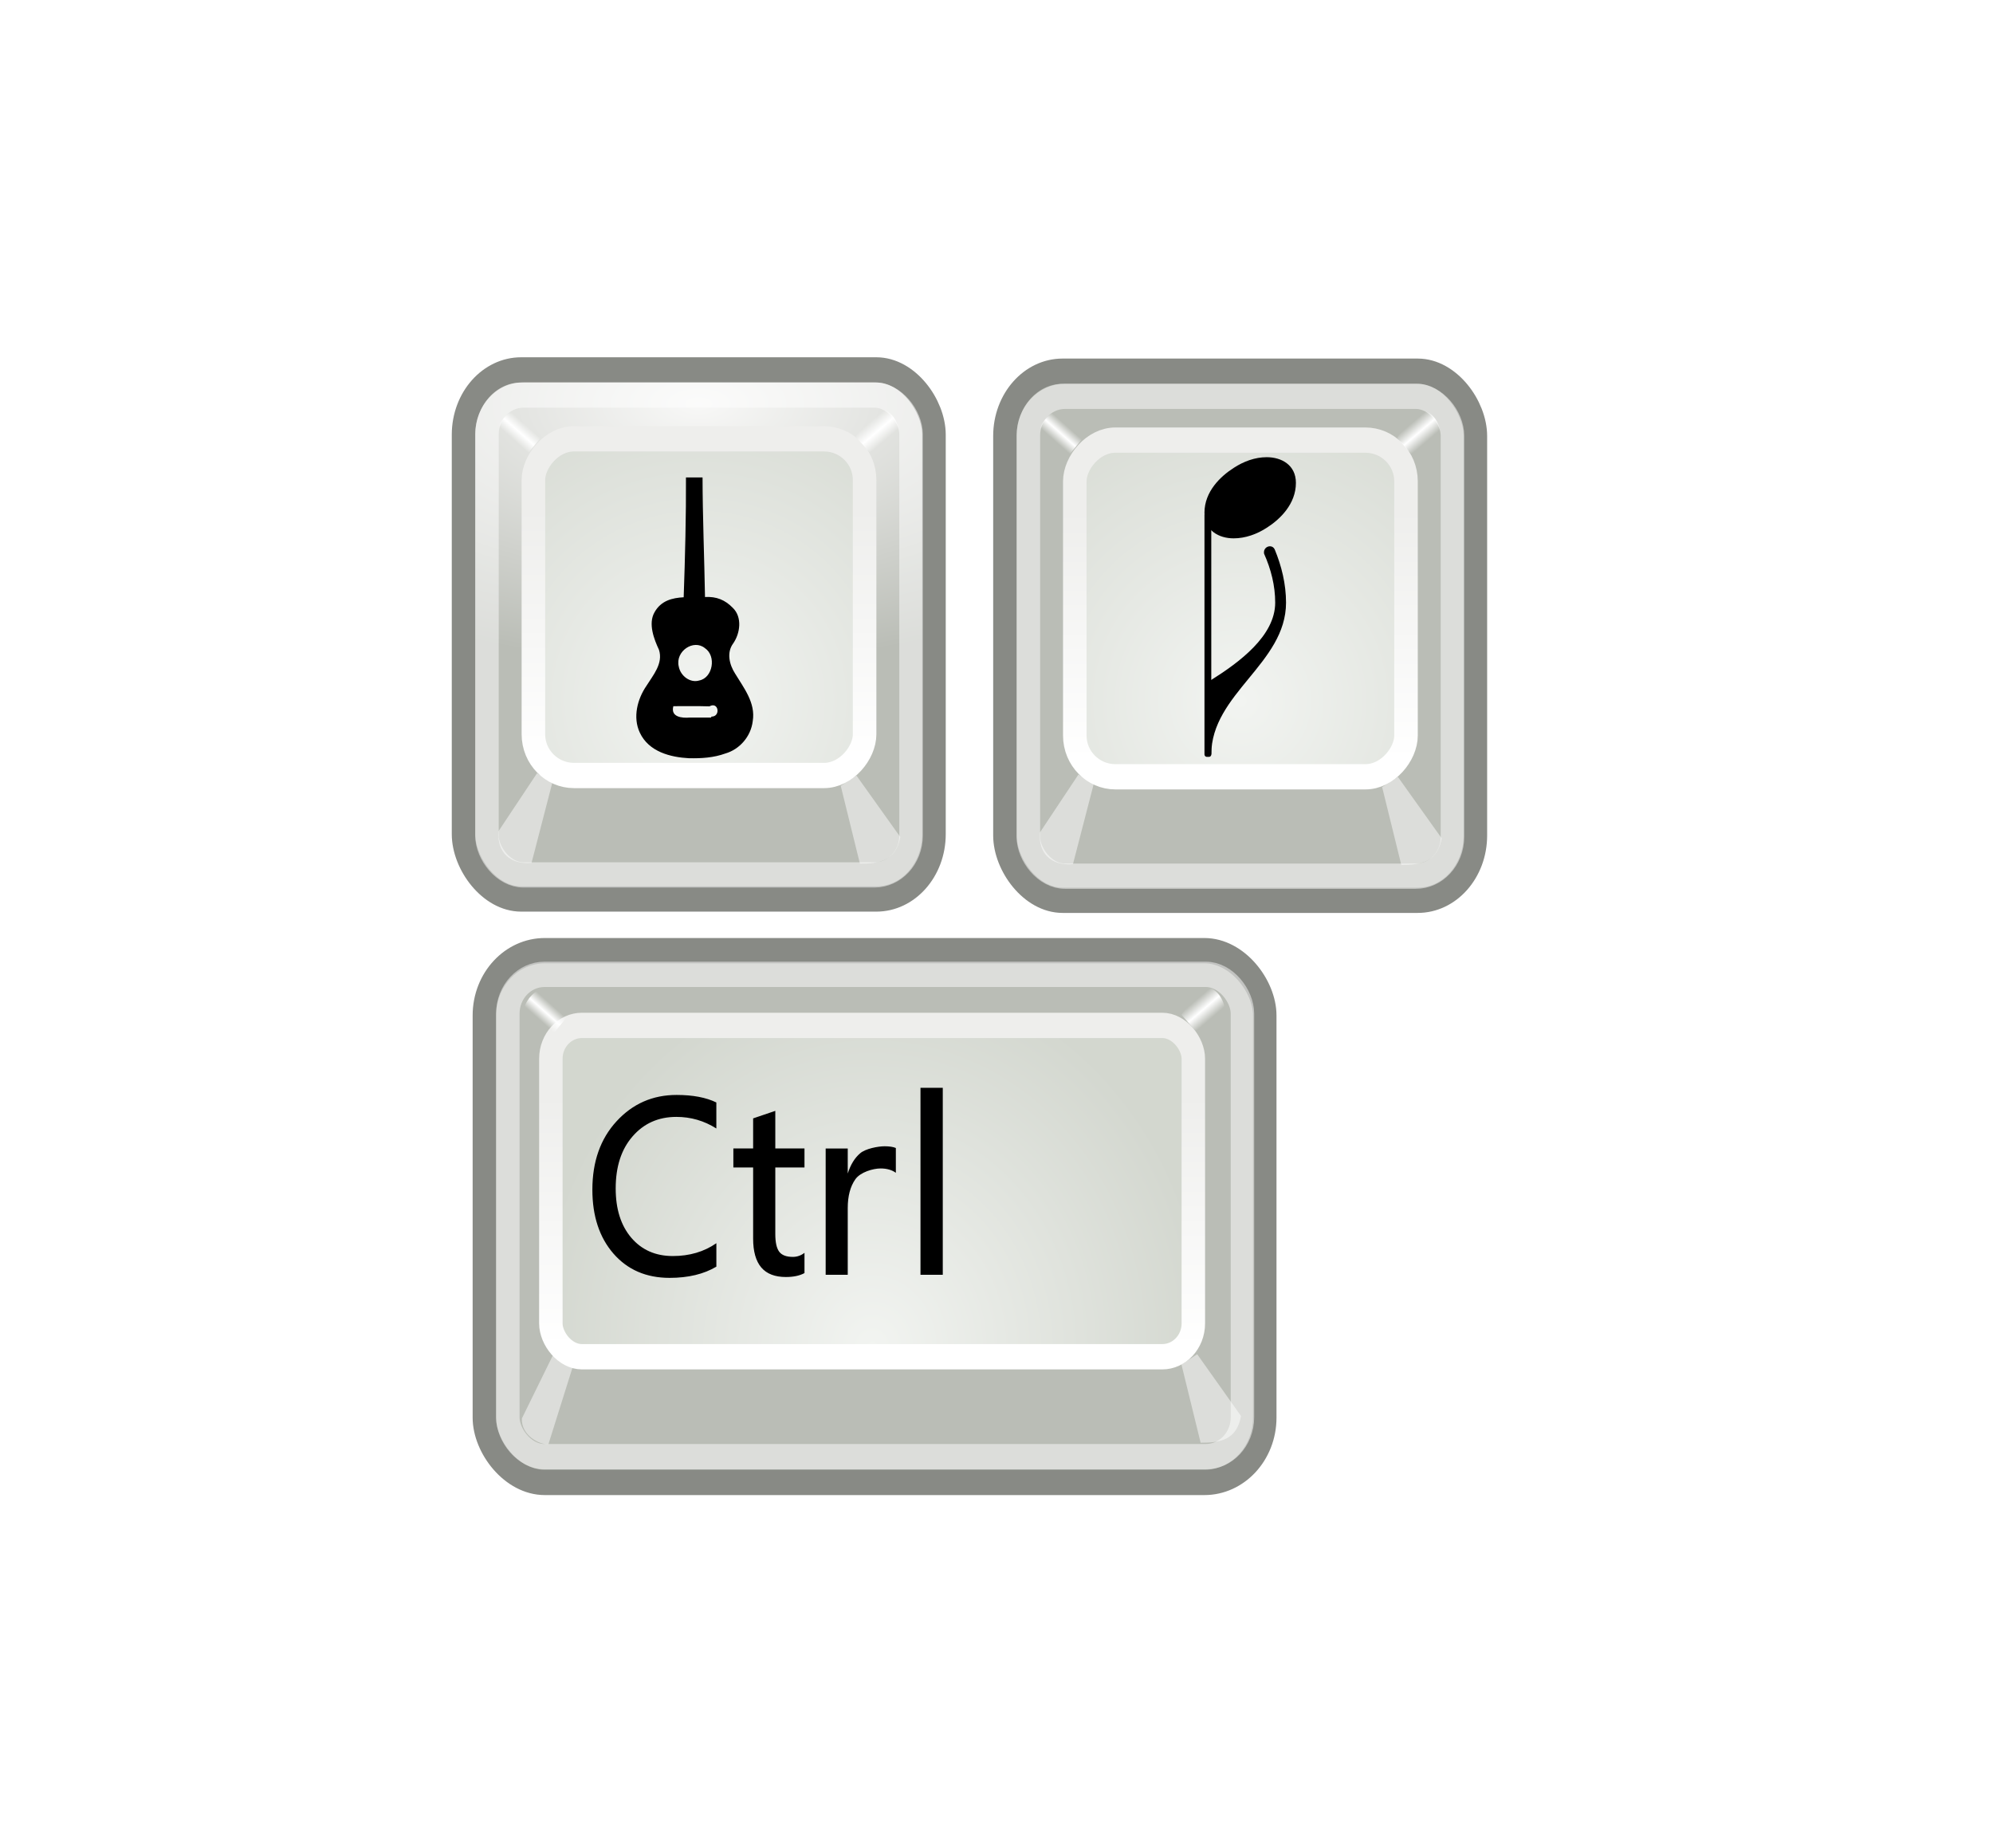 <?xml version="1.0" encoding="UTF-8" standalone="no"?>
<!-- Created with Inkscape (http://www.inkscape.org/) -->

<svg
   xmlns:dc="http://purl.org/dc/elements/1.1/"
   xmlns:cc="http://creativecommons.org/ns#"
   xmlns:rdf="http://www.w3.org/1999/02/22-rdf-syntax-ns#"
   xmlns:svg="http://www.w3.org/2000/svg"
   xmlns="http://www.w3.org/2000/svg"
   xmlns:xlink="http://www.w3.org/1999/xlink"
   xmlns:sodipodi="http://sodipodi.sourceforge.net/DTD/sodipodi-0.dtd"
   xmlns:inkscape="http://www.inkscape.org/namespaces/inkscape"
   inkscape:export-ydpi="622.91058"
   inkscape:export-xdpi="622.91058"
   inkscape:export-filename="/home/tom/DEVELOP/QT5/nootka/picts/shortcuts.png"
   width="36.923"
   height="34.242"
   id="svg11300"
   sodipodi:version="0.32"
   inkscape:version="0.48.4 r9939"
   sodipodi:docname="shortcuts.svg"
   version="1.1">
  <defs
     id="defs3">
    <linearGradient
       id="linearGradient2461">
      <stop
         style="stop-color:#f8f8f7;stop-opacity:1;"
         offset="0"
         id="stop2463" />
      <stop
         style="stop-color:#babdb6;stop-opacity:1;"
         offset="1"
         id="stop2465" />
    </linearGradient>
    <linearGradient
       id="linearGradient4750">
      <stop
         style="stop-color:#ffffff;stop-opacity:0;"
         offset="0"
         id="stop4752" />
      <stop
         id="stop4758"
         offset="0.5"
         style="stop-color:#ffffff;stop-opacity:1;" />
      <stop
         style="stop-color:#ffffff;stop-opacity:0;"
         offset="1"
         id="stop4754" />
    </linearGradient>
    <linearGradient
       id="linearGradient4728">
      <stop
         style="stop-color:#eeeeec;stop-opacity:1;"
         offset="0"
         id="stop4730" />
      <stop
         style="stop-color:#ffffff;stop-opacity:1;"
         offset="1"
         id="stop4732" />
    </linearGradient>
    <linearGradient
       inkscape:collect="always"
       id="linearGradient4720">
      <stop
         style="stop-color:#000000;stop-opacity:1;"
         offset="0"
         id="stop4722" />
      <stop
         style="stop-color:#000000;stop-opacity:0;"
         offset="1"
         id="stop4724" />
    </linearGradient>
    <linearGradient
       id="linearGradient4710">
      <stop
         style="stop-color:#f2f4f1;stop-opacity:1;"
         offset="0"
         id="stop4712" />
      <stop
         style="stop-color:#d3d7cf;stop-opacity:1;"
         offset="1"
         id="stop4714" />
    </linearGradient>
    <linearGradient
       id="linearGradient11520">
      <stop
         id="stop11522"
         offset="0"
         style="stop-color:#ffffff;stop-opacity:1;" />
      <stop
         id="stop11524"
         offset="1"
         style="stop-color:#dcdcdc;stop-opacity:1;" />
    </linearGradient>
    <linearGradient
       id="linearGradient11508"
       inkscape:collect="always">
      <stop
         id="stop11510"
         offset="0"
         style="stop-color:#000000;stop-opacity:1;" />
      <stop
         id="stop11512"
         offset="1"
         style="stop-color:#000000;stop-opacity:0;" />
    </linearGradient>
    <linearGradient
       id="linearGradient11494"
       inkscape:collect="always">
      <stop
         id="stop11496"
         offset="0"
         style="stop-color:#ef2929;stop-opacity:1;" />
      <stop
         id="stop11498"
         offset="1"
         style="stop-color:#ef2929;stop-opacity:0;" />
    </linearGradient>
    <linearGradient
       id="linearGradient11415">
      <stop
         id="stop11417"
         offset="0"
         style="stop-color:#204a87;stop-opacity:0;" />
      <stop
         style="stop-color:#204a87;stop-opacity:1;"
         offset="0.5"
         id="stop11423" />
      <stop
         id="stop11419"
         offset="1"
         style="stop-color:#204a87;stop-opacity:0;" />
    </linearGradient>
    <linearGradient
       id="linearGradient11399"
       inkscape:collect="always">
      <stop
         id="stop11401"
         offset="0"
         style="stop-color:#000000;stop-opacity:1;" />
      <stop
         id="stop11403"
         offset="1"
         style="stop-color:#000000;stop-opacity:0;" />
    </linearGradient>
    <linearGradient
       gradientTransform="translate(-60.286,-0.286)"
       y2="34.462"
       x2="43.616"
       y1="3.774"
       x1="15.828"
       gradientUnits="userSpaceOnUse"
       id="linearGradient11425"
       xlink:href="#linearGradient11415"
       inkscape:collect="always" />
    <linearGradient
       gradientTransform="translate(-60.571,0)"
       y2="39.034"
       x2="35.68"
       y1="9.346"
       x1="9.696"
       gradientUnits="userSpaceOnUse"
       id="linearGradient11427"
       xlink:href="#linearGradient11415"
       inkscape:collect="always" />
    <linearGradient
       y2="33.462"
       x2="26.759"
       y1="19.774"
       x1="13.267"
       gradientTransform="translate(-60.857,0.429)"
       gradientUnits="userSpaceOnUse"
       id="linearGradient11439"
       xlink:href="#linearGradient11415"
       inkscape:collect="always" />
    <radialGradient
       r="8.5"
       fy="39.143"
       fx="12.071"
       cy="39.143"
       cx="12.071"
       gradientTransform="matrix(1,0,0,0.487,0,20.065)"
       gradientUnits="userSpaceOnUse"
       id="radialGradient11441"
       xlink:href="#linearGradient11399"
       inkscape:collect="always" />
    <radialGradient
       gradientTransform="matrix(1.243,0,0,1.243,-6.714,-3.743)"
       gradientUnits="userSpaceOnUse"
       r="3.834"
       fy="15.048"
       fx="27.577"
       cy="15.048"
       cx="27.577"
       id="radialGradient11500"
       xlink:href="#linearGradient11494"
       inkscape:collect="always" />
    <radialGradient
       r="3.834"
       fy="16.049"
       fx="27.577"
       cy="16.049"
       cx="27.577"
       gradientTransform="matrix(1.243,0,0,1.243,-6.714,-3.743)"
       gradientUnits="userSpaceOnUse"
       id="radialGradient11504"
       xlink:href="#linearGradient11494"
       inkscape:collect="always" />
    <radialGradient
       gradientUnits="userSpaceOnUse"
       gradientTransform="matrix(1,0,0,0.338,0,29.482)"
       r="6.566"
       fy="44.565"
       fx="30.204"
       cy="44.565"
       cx="30.204"
       id="radialGradient11514"
       xlink:href="#linearGradient11508"
       inkscape:collect="always" />
    <radialGradient
       gradientTransform="matrix(1.995,0,0,1.995,-24.325,-35.701)"
       gradientUnits="userSpaceOnUse"
       r="20.531"
       fy="35.878"
       fx="24.446"
       cy="35.878"
       cx="24.446"
       id="radialGradient11526"
       xlink:href="#linearGradient11520"
       inkscape:collect="always" />
    <radialGradient
       r="6.566"
       fy="44.565"
       fx="30.204"
       cy="44.565"
       cx="30.204"
       gradientTransform="matrix(1,0,0,0.338,0,29.482)"
       gradientUnits="userSpaceOnUse"
       id="radialGradient11532"
       xlink:href="#linearGradient11508"
       inkscape:collect="always" />
    <radialGradient
       inkscape:collect="always"
       xlink:href="#linearGradient11508"
       id="radialGradient1348"
       gradientUnits="userSpaceOnUse"
       gradientTransform="matrix(1,0,0,0.338,0,29.482)"
       cx="30.204"
       cy="44.565"
       fx="30.204"
       fy="44.565"
       r="6.566" />
    <radialGradient
       inkscape:collect="always"
       xlink:href="#linearGradient11520"
       id="radialGradient1350"
       gradientUnits="userSpaceOnUse"
       gradientTransform="matrix(1.995,0,0,1.995,-24.325,-35.701)"
       cx="24.446"
       cy="35.878"
       fx="24.446"
       fy="35.878"
       r="20.531" />
    <radialGradient
       inkscape:collect="always"
       xlink:href="#linearGradient11494"
       id="radialGradient1352"
       gradientUnits="userSpaceOnUse"
       gradientTransform="matrix(1.243,0,0,1.243,-6.714,-3.743)"
       cx="27.577"
       cy="16.049"
       fx="27.577"
       fy="16.049"
       r="3.834" />
    <radialGradient
       inkscape:collect="always"
       xlink:href="#linearGradient11494"
       id="radialGradient1354"
       gradientUnits="userSpaceOnUse"
       gradientTransform="matrix(1.243,0,0,1.243,-6.714,-3.743)"
       cx="27.577"
       cy="15.048"
       fx="27.577"
       fy="15.048"
       r="3.834" />
    <radialGradient
       inkscape:collect="always"
       xlink:href="#linearGradient11508"
       id="radialGradient1356"
       gradientUnits="userSpaceOnUse"
       gradientTransform="matrix(1,0,0,0.338,0,29.482)"
       cx="30.204"
       cy="44.565"
       fx="30.204"
       fy="44.565"
       r="6.566" />
    <radialGradient
       inkscape:collect="always"
       xlink:href="#linearGradient11520"
       id="radialGradient1366"
       gradientUnits="userSpaceOnUse"
       gradientTransform="matrix(2.049,0,0,2.049,-25.65,-37.311)"
       cx="24.446"
       cy="35.878"
       fx="24.446"
       fy="35.878"
       r="20.531" />
    <radialGradient
       inkscape:collect="always"
       xlink:href="#linearGradient4720"
       id="radialGradient1513"
       gradientUnits="userSpaceOnUse"
       gradientTransform="matrix(1,0,0,0.399,0,23.916)"
       cx="24.25"
       cy="39.812"
       fx="24.25"
       fy="39.812"
       r="17.375" />
    <radialGradient
       inkscape:collect="always"
       xlink:href="#linearGradient4710"
       id="radialGradient1515"
       gradientUnits="userSpaceOnUse"
       gradientTransform="matrix(1.045,0,0,0.99,-41.108,-11.647)"
       cx="24.5"
       cy="29.5"
       fx="24.5"
       fy="29.5"
       r="15.095" />
    <linearGradient
       inkscape:collect="always"
       xlink:href="#linearGradient4728"
       id="linearGradient1517"
       gradientUnits="userSpaceOnUse"
       gradientTransform="matrix(0.482,0,0,0.457,-27.118,4.267)"
       x1="24.095"
       y1="12.595"
       x2="24.095"
       y2="34.095" />
    <linearGradient
       inkscape:collect="always"
       xlink:href="#linearGradient4750"
       id="linearGradient1519"
       gradientUnits="userSpaceOnUse"
       gradientTransform="matrix(0.524,0,0,0.524,2.41,3.281)"
       x1="38.293"
       y1="6.717"
       x2="39.438"
       y2="8.162" />
    <linearGradient
       inkscape:collect="always"
       xlink:href="#linearGradient4750"
       id="linearGradient1521"
       gradientUnits="userSpaceOnUse"
       gradientTransform="matrix(0.524,0,0,0.524,3.529,3.248)"
       x1="8.117"
       y1="7.933"
       x2="9.067"
       y2="6.784" />
    <radialGradient
       inkscape:collect="always"
       xlink:href="#linearGradient4720"
       id="radialGradient1523"
       gradientUnits="userSpaceOnUse"
       gradientTransform="matrix(1,0,0,0.399,0,23.916)"
       cx="24.25"
       cy="39.812"
       fx="24.25"
       fy="39.812"
       r="17.375" />
    <radialGradient
       inkscape:collect="always"
       xlink:href="#linearGradient4710"
       id="radialGradient1525"
       gradientUnits="userSpaceOnUse"
       gradientTransform="matrix(1.045,0,0,0.99,-41.108,-11.647)"
       cx="24.5"
       cy="29.5"
       fx="24.5"
       fy="29.5"
       r="15.095" />
    <linearGradient
       inkscape:collect="always"
       xlink:href="#linearGradient4728"
       id="linearGradient1527"
       gradientUnits="userSpaceOnUse"
       gradientTransform="matrix(0.482,0,0,0.457,-27.118,4.267)"
       x1="24.095"
       y1="12.595"
       x2="24.095"
       y2="34.095" />
    <linearGradient
       inkscape:collect="always"
       xlink:href="#linearGradient4750"
       id="linearGradient1529"
       gradientUnits="userSpaceOnUse"
       gradientTransform="matrix(0.524,0,0,0.524,2.41,3.281)"
       x1="38.293"
       y1="6.717"
       x2="39.438"
       y2="8.162" />
    <linearGradient
       inkscape:collect="always"
       xlink:href="#linearGradient4750"
       id="linearGradient1531"
       gradientUnits="userSpaceOnUse"
       gradientTransform="matrix(0.524,0,0,0.524,3.529,3.248)"
       x1="8.117"
       y1="7.933"
       x2="9.067"
       y2="6.784" />
    <radialGradient
       inkscape:collect="always"
       xlink:href="#linearGradient4720"
       id="radialGradient1551"
       gradientUnits="userSpaceOnUse"
       gradientTransform="matrix(1,0,0,0.399,0,23.916)"
       cx="24.25"
       cy="39.812"
       fx="24.25"
       fy="39.812"
       r="17.375" />
    <radialGradient
       inkscape:collect="always"
       xlink:href="#linearGradient4710"
       id="radialGradient1553"
       gradientUnits="userSpaceOnUse"
       gradientTransform="matrix(0.951,0,0,0.99,-7.702,-11.432)"
       cx="32.124"
       cy="31.887"
       fx="32.124"
       fy="31.887"
       r="15.095" />
    <linearGradient
       inkscape:collect="always"
       xlink:href="#linearGradient4728"
       id="linearGradient1555"
       gradientUnits="userSpaceOnUse"
       gradientTransform="matrix(0.439,0,0,0.457,5.024,4.482)"
       x1="24.095"
       y1="12.595"
       x2="24.095"
       y2="34.095" />
    <linearGradient
       inkscape:collect="always"
       xlink:href="#linearGradient4750"
       id="linearGradient1557"
       gradientUnits="userSpaceOnUse"
       gradientTransform="matrix(0.524,0,0,0.524,16.239,3.168)"
       x1="38.293"
       y1="6.717"
       x2="39.438"
       y2="8.162" />
    <linearGradient
       inkscape:collect="always"
       xlink:href="#linearGradient4750"
       id="linearGradient1559"
       gradientUnits="userSpaceOnUse"
       gradientTransform="matrix(0.524,0,0,0.524,4.61,3.198)"
       x1="8.117"
       y1="7.933"
       x2="9.067"
       y2="6.784" />
    <radialGradient
       inkscape:collect="always"
       xlink:href="#linearGradient2461"
       id="radialGradient2467"
       cx="15.49"
       cy="6.249"
       fx="15.49"
       fy="6.249"
       r="10.495"
       gradientTransform="matrix(2.203,0,0,0.981,-18.638,-0.28)"
       gradientUnits="userSpaceOnUse" />
    <filter
       id="filter4748-3"
       inkscape:label="Drop shadow"
       width="1.5"
       height="1.5"
       x="-0.25"
       y="-0.25"
       color-interpolation-filters="sRGB">
      <feGaussianBlur
         id="feGaussianBlur4750-0"
         in="SourceAlpha"
         stdDeviation="1"
         result="blur" />
      <feColorMatrix
         id="feColorMatrix4752-7"
         result="bluralpha"
         type="matrix"
         values="1 0 0 0 0 0 1 0 0 0 0 0 1 0 0 0 0 0 0.7 0 " />
      <feOffset
         id="feOffset4754-8"
         in="bluralpha"
         dx="1"
         dy="1"
         result="offsetBlur" />
      <feMerge
         id="feMerge4756-6">
        <feMergeNode
           id="feMergeNode4758-8"
           in="offsetBlur" />
        <feMergeNode
           id="feMergeNode4760-8"
           in="SourceGraphic" />
      </feMerge>
    </filter>
  </defs>
  <sodipodi:namedview
     stroke="#204a87"
     fill="#babdb6"
     id="base"
     pagecolor="#ffffff"
     bordercolor="#666666"
     borderopacity="0.255"
     inkscape:pageopacity="0.0"
     inkscape:pageshadow="2"
     inkscape:zoom="14.481547"
     inkscape:cx="19.220019"
     inkscape:cy="14.790965"
     inkscape:current-layer="layer1"
     showgrid="false"
     inkscape:grid-bbox="true"
     inkscape:document-units="px"
     inkscape:showpageshadow="false"
     inkscape:window-width="1171"
     inkscape:window-height="737"
     inkscape:window-x="191"
     inkscape:window-y="0"
     inkscape:window-maximized="0"
     fit-margin-top="0"
     fit-margin-left="0"
     fit-margin-right="0"
     fit-margin-bottom="0" />
  <g
     id="layer1"
     inkscape:label="Layer 1"
     inkscape:groupmode="layer"
     transform="translate(-26.837,12.625)">
    <rect
       style="fill:#ffffff;fill-opacity:1;filter:url(#filter4748-3)"
       id="rect3894-43"
       width="24.616"
       height="22.828"
       x="32.991"
       y="-6.918"
       ry="2.645" />
    <g
       id="g3124"
       transform="matrix(0.436,0,0,0.468,34.337,-6.48)">
      <g
         inkscape:r_cy="true"
         inkscape:r_cx="true"
         transform="translate(-3,-2.994)"
         id="g1485">
        <path
           sodipodi:type="arc"
           style="opacity:0.389;color:#000000;fill:url(#radialGradient1523);fill-opacity:1;fill-rule:nonzero;stroke:none;stroke-width:1;marker:none;visibility:visible;display:block;overflow:visible"
           id="path4718"
           sodipodi:cx="24.25"
           sodipodi:cy="39.8125"
           sodipodi:rx="17.375"
           sodipodi:ry="6.9375"
           d="m 41.625,39.812 c 0,3.831 -7.779,6.938 -17.375,6.938 -9.596,0 -17.375,-3.106 -17.375,-6.938 0,-3.831 7.779,-6.938 17.375,-6.938 9.596,0 17.375,3.106 17.375,6.938 z"
           inkscape:r_cx="true"
           inkscape:r_cy="true"
           transform="matrix(0.524,0,0,0.274,2.448,12.696)" />
        <rect
           style="color:#000000;fill:url(#radialGradient2467);fill-opacity:1;fill-rule:nonzero;stroke:#888a85;stroke-width:1;stroke-linecap:butt;stroke-linejoin:miter;stroke-miterlimit:4;stroke-opacity:1;stroke-dasharray:none;stroke-dashoffset:0;marker:none;visibility:visible;display:block;overflow:visible"
           id="rect2960"
           width="19.989"
           height="20.944"
           x="5.495"
           y="4.506"
           inkscape:r_cx="true"
           inkscape:r_cy="true"
           rx="2.449"
           ry="2.566" />
        <rect
           ry="1.633"
           rx="1.725"
           inkscape:r_cy="true"
           inkscape:r_cx="true"
           y="7.234"
           x="-22.537"
           height="13.327"
           width="14.074"
           id="rect3835"
           style="color:#000000;fill:url(#radialGradient1525);fill-opacity:1;fill-rule:nonzero;stroke:url(#linearGradient1527);stroke-width:1;stroke-linecap:butt;stroke-linejoin:miter;stroke-miterlimit:4;stroke-opacity:1;stroke-dasharray:none;stroke-dashoffset:0;marker:none;visibility:visible;display:block;overflow:visible"
           transform="scale(-1,1)" />
        <rect
           ry="1.557"
           rx="1.557"
           inkscape:r_cy="true"
           inkscape:r_cx="true"
           y="5.5"
           x="6.49"
           height="18.997"
           width="18.021"
           id="rect4740"
           style="opacity:0.489;color:#000000;fill:none;stroke:#ffffff;stroke-width:1;stroke-linecap:butt;stroke-linejoin:miter;stroke-miterlimit:4;stroke-opacity:1;stroke-dasharray:none;stroke-dashoffset:0;marker:none;visibility:visible;display:block;overflow:visible" />
        <path
           style="opacity:0.489;color:#000000;fill:#ffffff;fill-opacity:1;fill-rule:nonzero;stroke:none;stroke-width:1;marker:none;visibility:visible;display:block;overflow:visible"
           d="m 6.976,22.772 c -0.056,0.833 0.489,1.319 1.408,1.25 L 9.265,20.852 8.619,20.47 6.976,22.772 z"
           id="path4742"
           inkscape:r_cx="true"
           inkscape:r_cy="true"
           sodipodi:nodetypes="ccccc"
           inkscape:connector-curvature="0" />
        <path
           sodipodi:nodetypes="ccccc"
           inkscape:r_cy="true"
           inkscape:r_cx="true"
           id="path4744"
           d="m 24.054,22.999 c -0.187,0.943 -0.887,1.054 -1.717,1.051 l -0.815,-3.082 0.668,-0.405 1.864,2.435 z"
           style="opacity:0.489;color:#000000;fill:#ffffff;fill-opacity:1;fill-rule:nonzero;stroke:none;stroke-width:1;marker:none;visibility:visible;display:block;overflow:visible"
           inkscape:connector-curvature="0" />
        <path
           style="color:#000000;fill:url(#linearGradient1529);fill-opacity:1;fill-rule:nonzero;stroke:none;stroke-width:1;marker:none;visibility:visible;display:block;overflow:visible"
           d="M 24.03,7.082 C 23.977,6.5 23.65,6.053 23.016,6 l -0.861,1.144 0.602,0.635 1.273,-0.697 z"
           id="path4746"
           inkscape:r_cx="true"
           inkscape:r_cy="true"
           sodipodi:nodetypes="ccccc"
           inkscape:connector-curvature="0" />
        <path
           sodipodi:nodetypes="ccccc"
           inkscape:r_cy="true"
           inkscape:r_cx="true"
           id="path4748"
           d="M 6.903,6.983 C 7.044,6.467 7.449,6.031 8.017,6 L 8.779,7.188 8.22,7.822 6.903,6.983 z"
           style="color:#000000;fill:url(#linearGradient1531);fill-opacity:1;fill-rule:nonzero;stroke:none;stroke-width:1;marker:none;visibility:visible;display:block;overflow:visible"
           inkscape:connector-curvature="0" />
      </g>
      <g
         inkscape:r_cy="true"
         inkscape:r_cx="true"
         transform="translate(20.005,-2.943)"
         id="g1495">
        <path
           transform="matrix(0.524,0,0,0.274,2.448,12.696)"
           inkscape:r_cy="true"
           inkscape:r_cx="true"
           d="m 41.625,39.812 c 0,3.831 -7.779,6.938 -17.375,6.938 -9.596,0 -17.375,-3.106 -17.375,-6.938 0,-3.831 7.779,-6.938 17.375,-6.938 9.596,0 17.375,3.106 17.375,6.938 z"
           sodipodi:ry="6.9375"
           sodipodi:rx="17.375"
           sodipodi:cy="39.8125"
           sodipodi:cx="24.25"
           id="path1497"
           style="opacity:0.389;color:#000000;fill:url(#radialGradient1513);fill-opacity:1;fill-rule:nonzero;stroke:none;stroke-width:1;marker:none;visibility:visible;display:block;overflow:visible"
           sodipodi:type="arc" />
        <rect
           ry="2.566"
           rx="2.449"
           inkscape:r_cy="true"
           inkscape:r_cx="true"
           y="4.506"
           x="5.495"
           height="20.944"
           width="19.989"
           id="rect1499"
           style="color:#000000;fill:#babdb6;fill-opacity:1;fill-rule:nonzero;stroke:#888a85;stroke-width:1;stroke-linecap:butt;stroke-linejoin:miter;stroke-miterlimit:4;stroke-opacity:1;stroke-dasharray:none;stroke-dashoffset:0;marker:none;visibility:visible;display:block;overflow:visible" />
        <rect
           transform="scale(-1,1)"
           style="color:#000000;fill:url(#radialGradient1515);fill-opacity:1;fill-rule:nonzero;stroke:url(#linearGradient1517);stroke-width:1;stroke-linecap:butt;stroke-linejoin:miter;stroke-miterlimit:4;stroke-opacity:1;stroke-dasharray:none;stroke-dashoffset:0;marker:none;visibility:visible;display:block;overflow:visible"
           id="rect1501"
           width="14.074"
           height="13.327"
           x="-22.537"
           y="7.234"
           inkscape:r_cx="true"
           inkscape:r_cy="true"
           rx="1.725"
           ry="1.633" />
        <rect
           style="opacity:0.489;color:#000000;fill:none;stroke:#ffffff;stroke-width:1;stroke-linecap:butt;stroke-linejoin:miter;stroke-miterlimit:4;stroke-opacity:1;stroke-dasharray:none;stroke-dashoffset:0;marker:none;visibility:visible;display:block;overflow:visible"
           id="rect1503"
           width="18.021"
           height="18.997"
           x="6.49"
           y="5.5"
           inkscape:r_cx="true"
           inkscape:r_cy="true"
           rx="1.557"
           ry="1.557" />
        <path
           sodipodi:nodetypes="ccccc"
           inkscape:r_cy="true"
           inkscape:r_cx="true"
           id="path1505"
           d="m 6.976,22.772 c -0.056,0.833 0.489,1.319 1.408,1.25 L 9.265,20.852 8.619,20.47 6.976,22.772 z"
           style="opacity:0.489;color:#000000;fill:#ffffff;fill-opacity:1;fill-rule:nonzero;stroke:none;stroke-width:1;marker:none;visibility:visible;display:block;overflow:visible"
           inkscape:connector-curvature="0" />
        <path
           style="opacity:0.489;color:#000000;fill:#ffffff;fill-opacity:1;fill-rule:nonzero;stroke:none;stroke-width:1;marker:none;visibility:visible;display:block;overflow:visible"
           d="m 24.054,22.999 c -0.187,0.943 -0.887,1.054 -1.717,1.051 l -0.815,-3.082 0.668,-0.405 1.864,2.435 z"
           id="path1507"
           inkscape:r_cx="true"
           inkscape:r_cy="true"
           sodipodi:nodetypes="ccccc"
           inkscape:connector-curvature="0" />
        <path
           sodipodi:nodetypes="ccccc"
           inkscape:r_cy="true"
           inkscape:r_cx="true"
           id="path1509"
           d="M 24.03,7.082 C 23.977,6.5 23.65,6.053 23.016,6 l -0.861,1.144 0.602,0.635 1.273,-0.697 z"
           style="color:#000000;fill:url(#linearGradient1519);fill-opacity:1;fill-rule:nonzero;stroke:none;stroke-width:1;marker:none;visibility:visible;display:block;overflow:visible"
           inkscape:connector-curvature="0" />
        <path
           style="color:#000000;fill:url(#linearGradient1521);fill-opacity:1;fill-rule:nonzero;stroke:none;stroke-width:1;marker:none;visibility:visible;display:block;overflow:visible"
           d="M 6.903,6.983 C 7.044,6.467 7.449,6.031 8.017,6 L 8.779,7.188 8.22,7.822 6.903,6.983 z"
           id="path1511"
           inkscape:r_cx="true"
           inkscape:r_cy="true"
           sodipodi:nodetypes="ccccc"
           inkscape:connector-curvature="0" />
      </g>
      <g
         id="g1533"
         transform="matrix(1,0,0,1.005,-2.985,19.973)"
         inkscape:r_cx="true"
         inkscape:r_cy="true">
        <path
           transform="matrix(0.524,0,0,0.274,2.448,12.696)"
           inkscape:r_cy="true"
           inkscape:r_cx="true"
           d="m 41.625,39.812 c 0,3.831 -7.779,6.938 -17.375,6.938 -9.596,0 -17.375,-3.106 -17.375,-6.938 0,-3.831 7.779,-6.938 17.375,-6.938 9.596,0 17.375,3.106 17.375,6.938 z"
           sodipodi:ry="6.9375"
           sodipodi:rx="17.375"
           sodipodi:cy="39.8125"
           sodipodi:cx="24.25"
           id="path1535"
           style="opacity:0.389;color:#000000;fill:url(#radialGradient1551);fill-opacity:1;fill-rule:nonzero;stroke:none;stroke-width:1;marker:none;visibility:visible;display:block;overflow:visible"
           sodipodi:type="arc" />
        <rect
           ry="2.552"
           rx="2.566"
           inkscape:r_cy="true"
           inkscape:r_cx="true"
           y="4.506"
           x="6.365"
           height="20.944"
           width="33.16"
           id="rect1537"
           style="color:#000000;fill:#babdb6;fill-opacity:1;fill-rule:nonzero;stroke:#888a85;stroke-width:0.997;stroke-linecap:butt;stroke-linejoin:miter;stroke-miterlimit:4;stroke-opacity:1;stroke-dasharray:none;stroke-dashoffset:0;marker:none;visibility:visible;display:block;overflow:visible" />
        <rect
           style="color:#000000;fill:url(#radialGradient1553);fill-opacity:1;fill-rule:nonzero;stroke:url(#linearGradient1555);stroke-width:0.997;stroke-linecap:butt;stroke-linejoin:miter;stroke-miterlimit:4;stroke-opacity:1;stroke-dasharray:none;stroke-dashoffset:0;marker:none;visibility:visible;display:block;overflow:visible"
           id="rect1539"
           width="27.3"
           height="13.051"
           x="9.19"
           y="7.449"
           inkscape:r_cx="true"
           inkscape:r_cy="true"
           rx="1.321"
           ry="1.313" />
        <rect
           style="opacity:0.489;color:#000000;fill:none;stroke:#ffffff;stroke-width:0.997;stroke-linecap:butt;stroke-linejoin:miter;stroke-miterlimit:4;stroke-opacity:1;stroke-dasharray:none;stroke-dashoffset:0;marker:none;visibility:visible;display:block;overflow:visible"
           id="rect1541"
           width="31.215"
           height="18.997"
           x="7.362"
           y="5.438"
           inkscape:r_cx="true"
           inkscape:r_cy="true"
           rx="1.557"
           ry="1.548" />
        <path
           sodipodi:nodetypes="ccccc"
           inkscape:r_cy="true"
           inkscape:r_cx="true"
           id="path1543"
           d="m 7.96,22.928 c -0.04,0.676 0.77,1.053 1.127,1.016 L 10.125,20.883 9.353,20.298 7.96,22.928 z"
           style="opacity:0.489;color:#000000;fill:#ffffff;fill-opacity:1;fill-rule:nonzero;stroke:none;stroke-width:1;marker:none;visibility:visible;display:block;overflow:visible"
           inkscape:connector-curvature="0" />
        <path
           style="opacity:0.489;color:#000000;fill:#ffffff;fill-opacity:1;fill-rule:nonzero;stroke:none;stroke-width:1;marker:none;visibility:visible;display:block;overflow:visible"
           d="m 38.517,22.836 c -0.187,0.943 -0.887,1.054 -1.717,1.051 l -0.815,-3.082 0.668,-0.405 1.864,2.435 z"
           id="path1545"
           inkscape:r_cx="true"
           inkscape:r_cy="true"
           sodipodi:nodetypes="ccccc"
           inkscape:connector-curvature="0" />
        <path
           sodipodi:nodetypes="ccccc"
           inkscape:r_cy="true"
           inkscape:r_cx="true"
           id="path1547"
           d="M 37.859,6.969 C 37.807,6.387 37.48,5.94 36.845,5.887 l -0.861,1.144 0.602,0.635 1.273,-0.697 z"
           style="color:#000000;fill:url(#linearGradient1557);fill-opacity:1;fill-rule:nonzero;stroke:none;stroke-width:1;marker:none;visibility:visible;display:block;overflow:visible"
           inkscape:connector-curvature="0" />
        <path
           style="color:#000000;fill:url(#linearGradient1559);fill-opacity:1;fill-rule:nonzero;stroke:none;stroke-width:1;marker:none;visibility:visible;display:block;overflow:visible"
           d="M 7.985,6.932 C 8.125,6.416 8.53,5.981 9.098,5.949 L 9.86,7.137 9.301,7.772 7.985,6.932 z"
           id="path1549"
           inkscape:r_cx="true"
           inkscape:r_cy="true"
           sodipodi:nodetypes="ccccc"
           inkscape:connector-curvature="0" />
      </g>
      <path
         inkscape:export-ydpi="15.640354"
         inkscape:export-xdpi="15.640354"
         inkscape:export-filename="/home/tom/DEVELOP/QT4/nootka/picts/g.png"
         sodipodi:nodetypes="ccccccccccccccccccccccccccc"
         inkscape:connector-curvature="0"
         id="path3153"
         d="m 12.079,16.884 c -0.784,-0.039 -1.712,-0.25 -2.095,-1.015 -0.305,-0.607 -0.102,-1.329 0.282,-1.85 0.278,-0.418 0.722,-0.884 0.533,-1.428 -0.204,-0.407 -0.469,-1.03 -0.19,-1.484 0.278,-0.465 0.755,-0.57 1.24,-0.595 0.06,-1.569 0.106,-3.29 0.097,-4.743 l 0.705,-1.811e-4 c 0.001,1.488 0.077,3.245 0.104,4.733 0.491,-0.026 0.857,0.118 1.18,0.428 0.409,0.366 0.318,1.005 0.018,1.409 -0.289,0.363 -0.161,0.842 0.079,1.191 0.366,0.565 0.878,1.156 0.752,1.881 -0.078,0.621 -0.568,1.125 -1.164,1.285 -0.494,0.168 -1.023,0.198 -1.541,0.187 z m 0.953,-1.648 c 0.399,0.003 0.301,-0.61 -0.088,-0.406 -0.51,-0.016 -1.023,-0.003 -1.534,-0.007 -0.127,0.437 0.375,0.476 0.69,0.451 0.303,0 0.606,0 0.908,0 l 0.013,-0.021 0.011,-0.017 z M 12.511,13.806 c 0.576,-0.104 0.736,-0.97 0.242,-1.279 -0.484,-0.37 -1.264,0.121 -1.115,0.72 0.073,0.382 0.491,0.669 0.873,0.559 z"
         style="fill:#000000" />
      <g
         transform="matrix(0.015,0,0,0.015,28.748,-4.933)"
         id="g4290">
        <path
           style="fill:currentColor"
           inkscape:connector-curvature="0"
           d="m 525.025,660.023 c 41.727,0 82.666,20.47 82.666,67.707 0,55.898 -44.876,96.05 -81.879,118.094 -28.342,17.32 -61.409,28.342 -94.475,28.342 -41.727,0 -82.666,-20.47 -82.666,-67.707 0,-55.898 45.663,-96.05 82.666,-118.094 28.343,-17.32 60.622,-28.342 93.688,-28.342 z"
           id="path58" />
        <rect
           style="fill:currentColor"
           x="348.685"
           y="805.824"
           width="19.268"
           height="644.932"
           ry="6.133"
           id="rect64" />
        <path
           style="fill:currentColor"
           inkscape:connector-curvature="0"
           d="m 367.939,1444.624 h -11.022 v -196.824 h 11.022 c 77.942,-45.663 181.078,-115.732 181.078,-203.909 0,-44.876 -11.809,-88.177 -31.492,-129.116 -2.361,-11.809 7.086,-19.682 16.533,-19.682 5.511,0 10.235,2.361 13.384,7.873 19.682,44.088 32.279,92.113 32.279,140.925 0,160.608 -211.782,240.125 -211.782,400.733 z"
           id="path66" />
      </g>
      <path
         inkscape:r_cy="true"
         inkscape:r_cx="true"
         sodipodi:nodetypes="csssssccssssscccssccccccccccccsscccssccccccssccccccc"
         id="text1569"
         d="m 13.238,37.009 c -0.534,0.296 -1.196,0.444 -1.987,0.444 -0.993,0 -1.789,-0.321 -2.388,-0.962 -0.596,-0.641 -0.894,-1.484 -0.894,-2.529 -1e-6,-1.11 0.342,-2.012 1.025,-2.705 0.687,-0.697 1.538,-1.045 2.554,-1.045 0.687,7e-6 1.25,0.099 1.689,0.298 l 0,1.03 c -0.518,-0.306 -1.084,-0.459 -1.699,-0.459 -0.762,6e-6 -1.382,0.257 -1.86,0.771 -0.479,0.511 -0.718,1.198 -0.718,2.061 -10e-7,0.817 0.221,1.468 0.664,1.953 0.443,0.482 1.03,0.723 1.763,0.723 0.71,1e-6 1.326,-0.169 1.851,-0.508 l 0,0.928 m 3.745,0.254 c -0.205,0.104 -0.469,0.156 -0.791,0.156 -0.465,0 -0.814,-0.125 -1.045,-0.376 -0.231,-0.254 -0.347,-0.635 -0.347,-1.143 l 0,-2.817 -0.84,0 0,-0.752 0.84,0 0,-1.191 0.942,-0.298 0,1.489 1.24,0 0,0.752 -1.24,0 0,2.637 c -2e-6,0.326 0.055,0.558 0.166,0.698 0.111,0.137 0.304,0.205 0.581,0.205 0.179,1e-6 0.343,-0.054 0.493,-0.161 l 0,0.801 m 3.881,-3.97 c -0.169,-0.114 -0.386,-0.171 -0.649,-0.171 -0.313,4e-6 -0.857,0.143 -1.072,0.43 -0.215,0.286 -0.322,0.666 -0.322,1.138 l 0,2.642 -0.938,0 0,-5 0.938,0 0,0.991 c 0.12,-0.352 0.296,-0.618 0.527,-0.801 0.231,-0.186 0.765,-0.278 1.038,-0.278 0.205,5e-6 0.365,0.023 0.479,0.068 l 0,0.981 m 1.994,4.038 -0.947,0 0,-7.402 0.947,0 0,7.402"
         style="font-size:10px;font-style:normal;font-variant:normal;font-weight:normal;font-stretch:normal;line-height:100%;writing-mode:lr-tb;text-anchor:start;fill:#000000;fill-opacity:1;stroke:none;font-family:Segoe"
         inkscape:connector-curvature="0" />
    </g>
  </g>
</svg>
